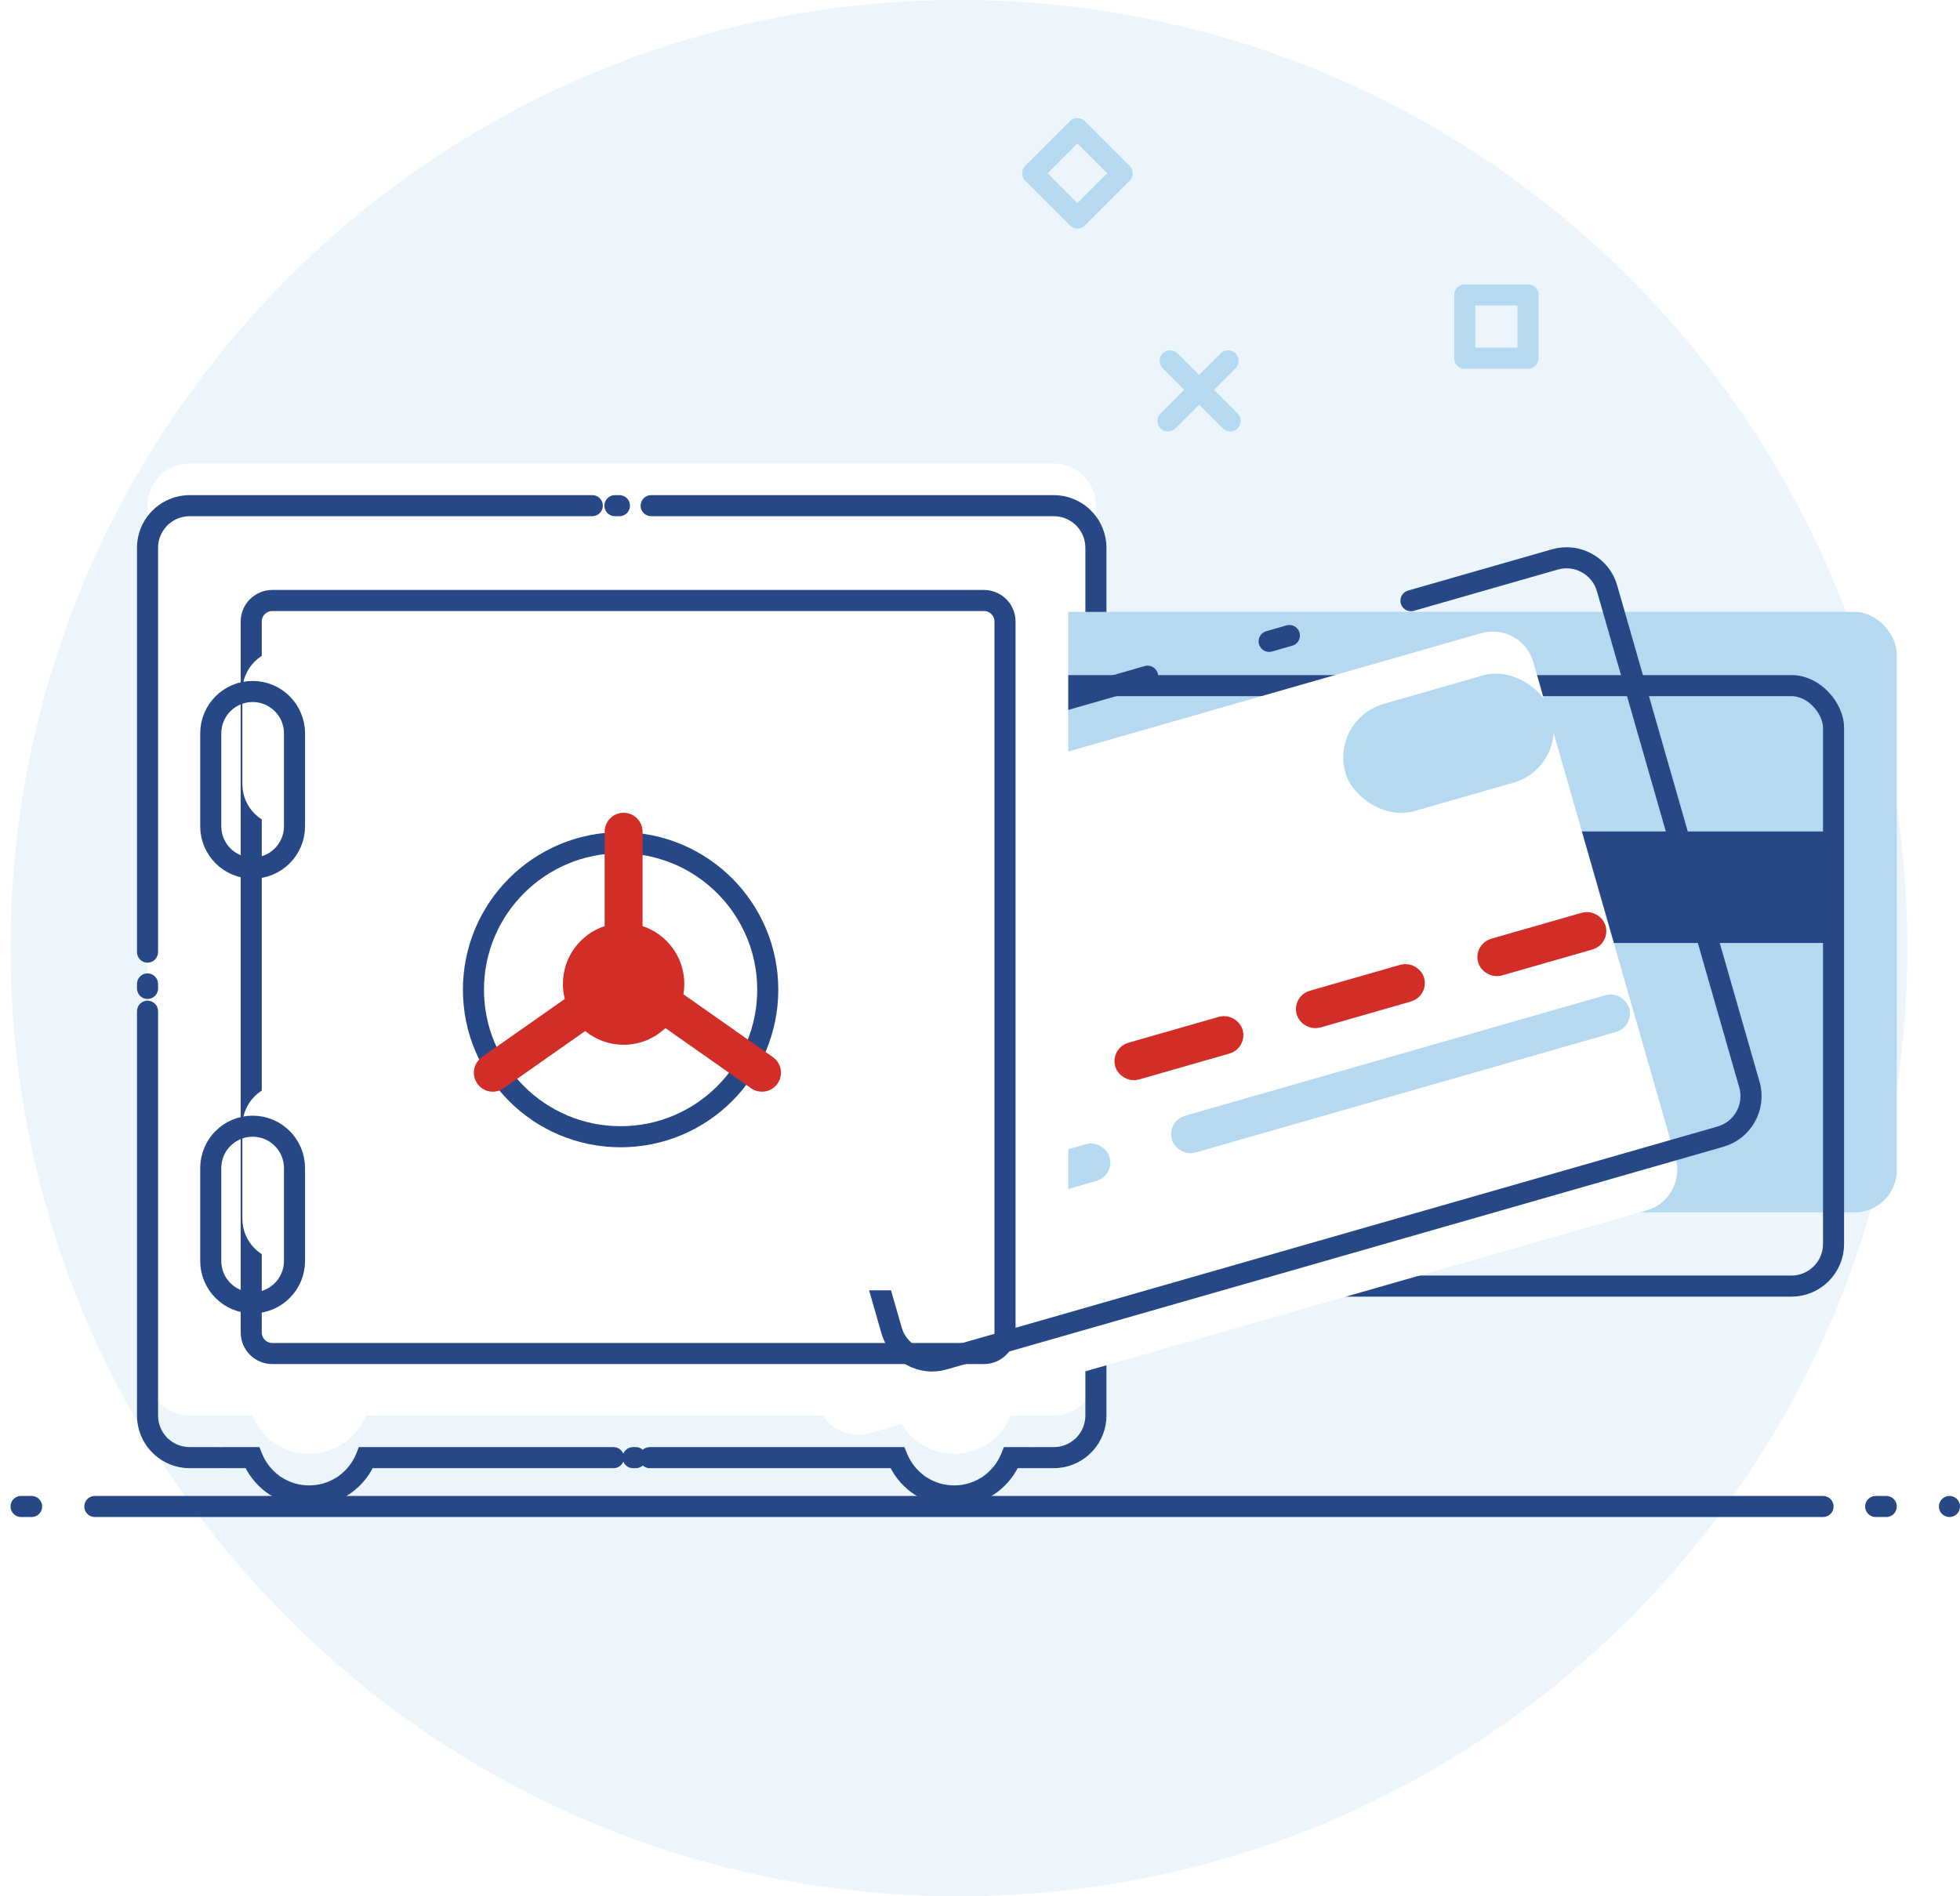 <svg width="186" height="180" viewBox="0 0 186 180" fill="none" xmlns="http://www.w3.org/2000/svg">
<path fill-rule="evenodd" clip-rule="evenodd" d="M91 180C140.706 180 181 139.706 181 90C181 40.294 140.706 0 91 0C41.294 0 1 40.294 1 90C1 139.706 41.294 180 91 180Z" fill="#ECF5FB"/>
<rect x="139" y="28" width="6" height="6" stroke="#B5D9F1" stroke-width="2" stroke-linecap="round" stroke-linejoin="round"/>
<rect x="98" y="16.45" width="6" height="6" transform="rotate(-45 98 16.45)" stroke="#B5D9F1" stroke-width="2" stroke-linecap="round" stroke-linejoin="round"/>
<path d="M111.043 34.25L116.744 39.951" stroke="#B5D9F1" stroke-width="2" stroke-linecap="round" stroke-linejoin="round"/>
<path d="M116.543 34.25L110.842 39.951" stroke="#B5D9F1" stroke-width="2" stroke-linecap="round" stroke-linejoin="round"/>
<path d="M2 143H185" stroke="#264887" stroke-width="2" stroke-linecap="round" stroke-dasharray="1 6 164 5"/>
<g filter="url(#filter0_i)">
<path fill-rule="evenodd" clip-rule="evenodd" d="M14 52C14 49.791 15.791 48 18 48H100C102.209 48 104 49.791 104 52V134.363C104 136.572 102.209 138.363 100 138.363H95.943C95.081 140.495 92.99 142 90.548 142C88.106 142 86.016 140.495 85.153 138.363H34.732C33.869 140.495 31.779 142 29.337 142C26.895 142 24.805 140.495 23.942 138.363H18C15.791 138.363 14 136.572 14 134.363V52Z" fill="white"/>
</g>
<path d="M95.943 138.363V137.363H95.269L95.016 137.988L95.943 138.363ZM85.153 138.363L86.081 137.988L85.828 137.363H85.153V138.363ZM34.732 138.363V137.363H34.057L33.805 137.988L34.732 138.363ZM23.942 138.363L24.869 137.988L24.616 137.363H23.942V138.363ZM14.658 48.281C14.248 48.65 14.214 49.282 14.583 49.693C14.952 50.104 15.585 50.137 15.995 49.768L14.658 48.281ZM15.87 49.887C16.259 49.495 16.256 48.862 15.864 48.473C15.472 48.084 14.839 48.087 14.45 48.479L15.87 49.887ZM14.421 48.508C14.036 48.904 14.043 49.537 14.438 49.922C14.834 50.308 15.467 50.3 15.853 49.905L14.421 48.508ZM15.768 49.995C16.137 49.585 16.104 48.952 15.693 48.583C15.282 48.214 14.65 48.248 14.281 48.658L15.768 49.995ZM13 90.378C13 90.931 13.448 91.378 14 91.378C14.552 91.378 15 90.931 15 90.378H13ZM15 93.397C15 92.845 14.552 92.397 14 92.397C13.448 92.397 13 92.845 13 93.397H15ZM13 93.828C13 94.38 13.448 94.828 14 94.828C14.552 94.828 15 94.38 15 93.828H13ZM15 95.984C15 95.432 14.552 94.984 14 94.984C13.448 94.984 13 95.432 13 95.984H15ZM14.281 137.704C14.65 138.115 15.282 138.149 15.693 137.78C16.104 137.41 16.137 136.778 15.768 136.367L14.281 137.704ZM15.887 136.493C15.495 136.104 14.862 136.106 14.473 136.498C14.084 136.891 14.087 137.524 14.479 137.913L15.887 136.493ZM14.508 137.941C14.904 138.327 15.537 138.319 15.922 137.924C16.308 137.529 16.3 136.896 15.905 136.51L14.508 137.941ZM15.995 136.594C15.585 136.225 14.952 136.259 14.583 136.67C14.214 137.08 14.248 137.713 14.658 138.082L15.995 136.594ZM20.769 139.363C21.321 139.363 21.769 138.915 21.769 138.363C21.769 137.81 21.321 137.363 20.769 137.363V139.363ZM20.987 137.363C20.434 137.363 19.987 137.81 19.987 138.363C19.987 138.915 20.434 139.363 20.987 139.363V137.363ZM21.018 139.363C21.57 139.363 22.018 138.915 22.018 138.363C22.018 137.81 21.57 137.363 21.018 137.363V139.363ZM21.173 137.363C20.621 137.363 20.173 137.81 20.173 138.363C20.173 138.915 20.621 139.363 21.173 139.363V137.363ZM25.299 141.676C25.744 142.003 26.37 141.908 26.697 141.463C27.025 141.019 26.93 140.393 26.485 140.065L25.299 141.676ZM26.656 140.186C26.198 139.878 25.576 140 25.269 140.459C24.961 140.917 25.083 141.539 25.541 141.846L26.656 140.186ZM25.577 141.87C26.037 142.175 26.658 142.049 26.963 141.588C27.268 141.128 27.142 140.507 26.681 140.202L25.577 141.87ZM26.807 140.283C26.338 139.993 25.721 140.138 25.431 140.608C25.14 141.077 25.285 141.694 25.755 141.984L26.807 140.283ZM32.919 141.984C33.389 141.694 33.534 141.077 33.243 140.608C32.953 140.138 32.336 139.993 31.867 140.283L32.919 141.984ZM32.042 140.169C31.586 140.48 31.468 141.102 31.778 141.558C32.089 142.015 32.711 142.133 33.167 141.823L32.042 140.169ZM33.202 141.799C33.657 141.485 33.772 140.863 33.458 140.408C33.145 139.953 32.522 139.839 32.067 140.152L33.202 141.799ZM32.189 140.065C31.744 140.393 31.649 141.019 31.977 141.463C32.304 141.908 32.93 142.003 33.375 141.676L32.189 140.065ZM58.227 139.363C58.779 139.363 59.227 138.915 59.227 138.363C59.227 137.81 58.779 137.363 58.227 137.363V139.363ZM60.075 137.363C59.522 137.363 59.075 137.81 59.075 138.363C59.075 138.915 59.522 139.363 60.075 139.363V137.363ZM60.339 139.363C60.891 139.363 61.339 138.915 61.339 138.363C61.339 137.81 60.891 137.363 60.339 137.363V139.363ZM61.658 137.363C61.106 137.363 60.658 137.81 60.658 138.363C60.658 138.915 61.106 139.363 61.658 139.363V137.363ZM86.51 141.676C86.955 142.003 87.581 141.908 87.909 141.463C88.236 141.019 88.141 140.393 87.696 140.065L86.51 141.676ZM87.868 140.186C87.409 139.878 86.788 140 86.48 140.459C86.172 140.917 86.294 141.539 86.753 141.846L87.868 140.186ZM86.788 141.87C87.249 142.175 87.869 142.049 88.174 141.588C88.479 141.128 88.353 140.507 87.892 140.202L86.788 141.87ZM88.019 140.283C87.549 139.993 86.933 140.138 86.642 140.608C86.352 141.077 86.497 141.694 86.966 141.984L88.019 140.283ZM94.13 141.984C94.6 141.694 94.745 141.077 94.454 140.608C94.164 140.138 93.548 139.993 93.078 140.283L94.13 141.984ZM93.254 140.169C92.797 140.48 92.679 141.102 92.99 141.558C93.3 142.015 93.922 142.133 94.379 141.823L93.254 140.169ZM94.414 141.799C94.868 141.485 94.983 140.863 94.669 140.408C94.356 139.953 93.733 139.839 93.278 140.152L94.414 141.799ZM93.4 140.065C92.956 140.393 92.861 141.019 93.188 141.463C93.515 141.908 94.141 142.003 94.586 141.676L93.4 140.065ZM97.834 139.363C98.386 139.363 98.834 138.915 98.834 138.363C98.834 137.81 98.386 137.363 97.834 137.363V139.363ZM97.982 137.363C97.43 137.363 96.982 137.81 96.982 138.363C96.982 138.915 97.43 139.363 97.982 139.363V137.363ZM98.003 139.363C98.556 139.363 99.003 138.915 99.003 138.363C99.003 137.81 98.556 137.363 98.003 137.363V139.363ZM98.11 137.363C97.557 137.363 97.11 137.81 97.11 138.363C97.11 138.915 97.557 139.363 98.11 139.363V137.363ZM103.342 138.082C103.753 137.713 103.786 137.08 103.417 136.67C103.048 136.259 102.415 136.225 102.005 136.594L103.342 138.082ZM102.13 136.475C101.741 136.867 101.744 137.5 102.136 137.889C102.528 138.278 103.161 138.276 103.55 137.884L102.13 136.475ZM103.579 137.854C103.965 137.459 103.957 136.826 103.561 136.44C103.166 136.054 102.533 136.062 102.147 136.458L103.579 137.854ZM102.232 136.367C101.863 136.778 101.896 137.41 102.307 137.78C102.718 138.149 103.35 138.115 103.719 137.704L102.232 136.367ZM105 95.984C105 95.432 104.552 94.984 104 94.984C103.448 94.984 103 95.432 103 95.984H105ZM103 92.966C103 93.518 103.448 93.966 104 93.966C104.552 93.966 105 93.518 105 92.966H103ZM105 92.534C105 91.982 104.552 91.534 104 91.534C103.448 91.534 103 91.982 103 92.534H105ZM103 90.378C103 90.931 103.448 91.378 104 91.378C104.552 91.378 105 90.931 105 90.378H103ZM103.719 48.658C103.35 48.248 102.718 48.214 102.307 48.583C101.896 48.952 101.863 49.585 102.232 49.995L103.719 48.658ZM102.113 49.87C102.505 50.259 103.138 50.256 103.527 49.864C103.916 49.472 103.913 48.839 103.521 48.45L102.113 49.87ZM103.492 48.421C103.096 48.035 102.463 48.043 102.078 48.438C101.692 48.834 101.7 49.467 102.095 49.853L103.492 48.421ZM102.005 49.768C102.415 50.137 103.048 50.104 103.417 49.693C103.786 49.282 103.753 48.65 103.342 48.281L102.005 49.768ZM61.791 47C61.238 47 60.791 47.448 60.791 48C60.791 48.552 61.238 49 61.791 49V47ZM58.785 49C59.338 49 59.785 48.552 59.785 48C59.785 47.448 59.338 47 58.785 47V49ZM58.356 47C57.804 47 57.356 47.448 57.356 48C57.356 48.552 57.804 49 58.356 49V47ZM56.209 49C56.762 49 57.209 48.552 57.209 48C57.209 47.448 56.762 47 56.209 47V49ZM18 47C16.716 47 15.543 47.485 14.658 48.281L15.995 49.768C16.527 49.29 17.229 49 18 49V47ZM14.45 48.479C14.44 48.489 14.431 48.498 14.421 48.508L15.853 49.905C15.858 49.899 15.864 49.893 15.87 49.887L14.45 48.479ZM14.281 48.658C13.485 49.543 13 50.716 13 52H15C15 51.229 15.29 50.527 15.768 49.995L14.281 48.658ZM13 52V90.378H15V52H13ZM13 93.397V93.828H15V93.397H13ZM13 95.984V134.363H15V95.984H13ZM13 134.363C13 135.647 13.485 136.82 14.281 137.704L15.768 136.367C15.29 135.835 15 135.134 15 134.363H13ZM14.479 137.913C14.489 137.922 14.498 137.932 14.508 137.941L15.905 136.51C15.899 136.504 15.893 136.498 15.887 136.493L14.479 137.913ZM14.658 138.082C15.543 138.877 16.716 139.363 18 139.363V137.363C17.229 137.363 16.527 137.073 15.995 136.594L14.658 138.082ZM18 139.363H20.769V137.363H18V139.363ZM20.987 139.363H21.018V137.363H20.987V139.363ZM21.173 139.363H23.942V137.363H21.173V139.363ZM23.015 138.737C23.492 139.918 24.29 140.933 25.299 141.676L26.485 140.065C25.77 139.539 25.206 138.82 24.869 137.988L23.015 138.737ZM25.541 141.846C25.553 141.854 25.565 141.862 25.577 141.87L26.681 140.202C26.673 140.197 26.665 140.191 26.656 140.186L25.541 141.846ZM25.755 141.984C26.797 142.628 28.025 143 29.337 143V141C28.407 141 27.542 140.738 26.807 140.283L25.755 141.984ZM29.337 143C30.649 143 31.877 142.628 32.919 141.984L31.867 140.283C31.132 140.738 30.267 141 29.337 141V143ZM33.167 141.823C33.179 141.815 33.191 141.807 33.202 141.799L32.067 140.152C32.059 140.158 32.051 140.163 32.042 140.169L33.167 141.823ZM33.375 141.676C34.384 140.933 35.181 139.918 35.659 138.737L33.805 137.988C33.468 138.82 32.904 139.539 32.189 140.065L33.375 141.676ZM34.732 139.363H58.227V137.363H34.732V139.363ZM60.075 139.363H60.339V137.363H60.075V139.363ZM61.658 139.363H85.153V137.363H61.658V139.363ZM84.226 138.737C84.704 139.918 85.501 140.933 86.51 141.676L87.696 140.065C86.981 139.539 86.417 138.82 86.081 137.988L84.226 138.737ZM86.753 141.846C86.765 141.854 86.776 141.862 86.788 141.87L87.892 140.202C87.884 140.197 87.876 140.191 87.868 140.186L86.753 141.846ZM86.966 141.984C88.008 142.628 89.236 143 90.548 143V141C89.618 141 88.753 140.738 88.019 140.283L86.966 141.984ZM90.548 143C91.86 143 93.089 142.628 94.13 141.984L93.078 140.283C92.344 140.738 91.478 141 90.548 141V143ZM94.379 141.823C94.391 141.815 94.402 141.807 94.414 141.799L93.278 140.152C93.27 140.158 93.262 140.163 93.254 140.169L94.379 141.823ZM94.586 141.676C95.595 140.933 96.393 139.918 96.87 138.737L95.016 137.988C94.679 138.82 94.115 139.539 93.4 140.065L94.586 141.676ZM95.943 139.363H97.834V137.363H95.943V139.363ZM97.982 139.363H98.003V137.363H97.982V139.363ZM98.11 139.363H100V137.363H98.11V139.363ZM100 139.363C101.284 139.363 102.457 138.877 103.342 138.082L102.005 136.594C101.473 137.073 100.771 137.363 100 137.363V139.363ZM103.55 137.884C103.56 137.874 103.569 137.864 103.579 137.854L102.147 136.458C102.142 136.463 102.136 136.469 102.13 136.475L103.55 137.884ZM103.719 137.704C104.515 136.82 105 135.647 105 134.363H103C103 135.134 102.71 135.835 102.232 136.367L103.719 137.704ZM105 134.363V95.984H103V134.363H105ZM105 92.966V92.534H103V92.966H105ZM105 90.378V52H103V90.378H105ZM105 52C105 50.716 104.515 49.543 103.719 48.658L102.232 49.995C102.71 50.527 103 51.229 103 52H105ZM103.521 48.45C103.511 48.44 103.502 48.431 103.492 48.421L102.095 49.853C102.101 49.858 102.107 49.864 102.113 49.87L103.521 48.45ZM103.342 48.281C102.457 47.485 101.284 47 100 47V49C100.771 49 101.473 49.29 102.005 49.768L103.342 48.281ZM100 47H61.791V49H100V47ZM58.785 47H58.356V49H58.785V47ZM56.209 47H18V49H56.209V47Z" fill="#264887"/>
<g filter="url(#filter1_i)">
<rect x="89.315" y="65.081" width="84.685" height="56.999" rx="4" fill="#B5D9F1"/>
</g>
<rect x="89.315" y="65.081" width="84.685" height="56.999" rx="4" stroke="#264887" stroke-width="2"/>
<rect x="89.315" y="78.924" width="84.685" height="10.586" fill="#264887"/>
<g filter="url(#filter2_d)">
<g filter="url(#filter3_i)">
<path d="M162.013 98.946C162.622 101.07 161.394 103.285 159.27 103.894L122.413 114.462L85.556 125.031C83.433 125.64 81.218 124.412 80.609 122.289L67.103 75.187C66.494 73.064 67.722 70.849 69.845 70.24L143.559 49.102C145.683 48.494 147.898 49.721 148.507 51.845L162.013 98.946Z" fill="white"/>
</g>
<path d="M162.013 98.946C162.622 101.07 161.394 103.285 159.27 103.894L122.413 114.462L85.556 125.031C83.433 125.64 81.218 124.412 80.609 122.289L67.103 75.187C66.494 73.064 67.722 70.849 69.845 70.24L143.559 49.102C145.683 48.494 147.898 49.721 148.507 51.845L162.013 98.946Z" stroke="#264887" stroke-width="2" stroke-linecap="round" stroke-dasharray="181 12 2 12"/>
<rect x="122.222" y="64.273" width="20.357" height="10.586" rx="5.293" transform="rotate(-16 122.222 64.273)" fill="#B5D9F1"/>
<rect x="107.942" y="103.098" width="43.157" height="1.629" rx="0.814" transform="rotate(-16 107.942 103.098)" fill="#B5D9F1" stroke="#B5D9F1" stroke-width="2"/>
<rect x="85.346" y="101.106" width="10.586" height="1.629" rx="0.814" transform="rotate(-16 85.346 101.106)" stroke="#D22D27" stroke-width="2"/>
<rect x="102.566" y="96.169" width="10.586" height="1.629" rx="0.814" transform="rotate(-16 102.566 96.169)" stroke="#D22D27" stroke-width="2"/>
<rect x="119.787" y="91.231" width="10.586" height="1.629" rx="0.814" transform="rotate(-16 119.787 91.231)" stroke="#D22D27" stroke-width="2"/>
<rect x="137.007" y="86.293" width="10.586" height="1.629" rx="0.814" transform="rotate(-16 137.007 86.293)" stroke="#D22D27" stroke-width="2"/>
<rect x="87.591" y="108.934" width="13.028" height="1.629" rx="0.814" transform="rotate(-16 87.591 108.934)" fill="#B5D9F1" stroke="#B5D9F1" stroke-width="2"/>
</g>
<g filter="url(#filter4_i)">
<path fill-rule="evenodd" clip-rule="evenodd" d="M23.841 59C23.841 57.895 24.737 57 25.841 57H93.374C94.479 57 95.374 57.895 95.374 59V126.481C95.374 127.586 94.479 128.481 93.374 128.481H25.841C24.737 128.481 23.841 127.586 23.841 126.481V59Z" fill="white"/>
</g>
<path fill-rule="evenodd" clip-rule="evenodd" d="M23.841 59C23.841 57.895 24.737 57 25.841 57H93.374C94.479 57 95.374 57.895 95.374 59V126.481C95.374 127.586 94.479 128.481 93.374 128.481H25.841C24.737 128.481 23.841 127.586 23.841 126.481V59Z" stroke="#264887" stroke-width="2" stroke-linecap="round" stroke-linejoin="round"/>
<g filter="url(#filter5_i)">
<path fill-rule="evenodd" clip-rule="evenodd" d="M20 69.611C20 67.416 21.779 65.637 23.974 65.637V65.637C26.169 65.637 27.948 67.416 27.948 69.611V78.43C27.948 80.625 26.169 82.404 23.974 82.404V82.404C21.779 82.404 20 80.625 20 78.43V69.611Z" fill="white"/>
</g>
<path fill-rule="evenodd" clip-rule="evenodd" d="M20 69.611C20 67.416 21.779 65.637 23.974 65.637V65.637C26.169 65.637 27.948 67.416 27.948 69.611V78.43C27.948 80.625 26.169 82.404 23.974 82.404V82.404C21.779 82.404 20 80.625 20 78.43V69.611Z" stroke="#264887" stroke-width="2" stroke-linecap="round" stroke-linejoin="round"/>
<g filter="url(#filter6_i)">
<path fill-rule="evenodd" clip-rule="evenodd" d="M20 110.876C20 108.681 21.779 106.902 23.974 106.902V106.902C26.169 106.902 27.948 108.681 27.948 110.876V119.695C27.948 121.89 26.169 123.669 23.974 123.669V123.669C21.779 123.669 20 121.89 20 119.695V110.876Z" fill="white"/>
</g>
<path fill-rule="evenodd" clip-rule="evenodd" d="M20 110.876C20 108.681 21.779 106.902 23.974 106.902V106.902C26.169 106.902 27.948 108.681 27.948 110.876V119.695C27.948 121.89 26.169 123.669 23.974 123.669V123.669C21.779 123.669 20 121.89 20 119.695V110.876Z" stroke="#264887" stroke-width="2" stroke-linecap="round" stroke-linejoin="round"/>
<path d="M58.894 107.902C66.605 107.902 72.858 101.654 72.858 93.946C72.858 86.238 66.605 79.991 58.894 79.991C51.182 79.991 44.929 86.238 44.929 93.946C44.929 101.654 51.182 107.902 58.894 107.902Z" stroke="#264887" stroke-width="2"/>
<path fill-rule="evenodd" clip-rule="evenodd" d="M60.979 78.964C60.979 77.957 60.174 77.153 59.179 77.153C58.179 77.153 57.38 77.964 57.38 78.964V87.909C55.08 88.666 53.42 90.837 53.42 93.397C53.42 93.889 53.481 94.367 53.597 94.823L45.739 100.341C44.923 100.914 44.724 102.04 45.294 102.857C45.868 103.679 46.988 103.871 47.804 103.298L55.535 97.869C56.528 98.684 57.797 99.172 59.179 99.172C60.715 99.172 62.11 98.57 63.143 97.587L71.275 103.298C72.091 103.871 73.215 103.673 73.785 102.857C74.359 102.035 74.156 100.914 73.34 100.341L64.855 94.383C64.91 94.063 64.939 93.733 64.939 93.397C64.939 90.837 63.279 88.666 60.979 87.909V78.964Z" fill="#D22D27"/>
<defs>
<filter id="filter0_i" x="13" y="47" width="92" height="96" filterUnits="userSpaceOnUse" color-interpolation-filters="sRGB">
<feFlood flood-opacity="0" result="BackgroundImageFix"/>
<feBlend mode="normal" in="SourceGraphic" in2="BackgroundImageFix" result="shape"/>
<feColorMatrix in="SourceAlpha" type="matrix" values="0 0 0 0 0 0 0 0 0 0 0 0 0 0 0 0 0 0 127 0" result="hardAlpha"/>
<feOffset dy="-4"/>
<feComposite in2="hardAlpha" operator="arithmetic" k2="-1" k3="1"/>
<feColorMatrix type="matrix" values="0 0 0 0 0.761 0 0 0 0 0.878 0 0 0 0 0.957 0 0 0 1 0"/>
<feBlend mode="normal" in2="shape" result="effect1_innerShadow"/>
</filter>
<filter id="filter1_i" x="88.315" y="64.081" width="86.685" height="58.999" filterUnits="userSpaceOnUse" color-interpolation-filters="sRGB">
<feFlood flood-opacity="0" result="BackgroundImageFix"/>
<feBlend mode="normal" in="SourceGraphic" in2="BackgroundImageFix" result="shape"/>
<feColorMatrix in="SourceAlpha" type="matrix" values="0 0 0 0 0 0 0 0 0 0 0 0 0 0 0 0 0 0 127 0" result="hardAlpha"/>
<feOffset dx="6" dy="-7"/>
<feComposite in2="hardAlpha" operator="arithmetic" k2="-1" k3="1"/>
<feColorMatrix type="matrix" values="0 0 0 0 0.424 0 0 0 0 0.706 0 0 0 0 0.894 0 0 0 1 0"/>
<feBlend mode="normal" in2="shape" result="effect1_innerShadow"/>
</filter>
<filter id="filter2_d" x="64.763" y="46.763" width="103.589" height="84.608" filterUnits="userSpaceOnUse" color-interpolation-filters="sRGB">
<feFlood flood-opacity="0" result="BackgroundImageFix"/>
<feColorMatrix in="SourceAlpha" type="matrix" values="0 0 0 0 0 0 0 0 0 0 0 0 0 0 0 0 0 0 127 0"/>
<feOffset dx="4" dy="4"/>
<feColorMatrix type="matrix" values="0 0 0 0 0 0 0 0 0 0 0 0 0 0 0 0 0 0 0.1 0"/>
<feBlend mode="normal" in2="BackgroundImageFix" result="effect1_dropShadow"/>
<feBlend mode="normal" in="SourceGraphic" in2="effect1_dropShadow" result="shape"/>
</filter>
<filter id="filter3_i" x="64.763" y="46.763" width="99.589" height="80.608" filterUnits="userSpaceOnUse" color-interpolation-filters="sRGB">
<feFlood flood-opacity="0" result="BackgroundImageFix"/>
<feBlend mode="normal" in="SourceGraphic" in2="BackgroundImageFix" result="shape"/>
<feColorMatrix in="SourceAlpha" type="matrix" values="0 0 0 0 0 0 0 0 0 0 0 0 0 0 0 0 0 0 127 0" result="hardAlpha"/>
<feOffset dx="-7" dy="7"/>
<feComposite in2="hardAlpha" operator="arithmetic" k2="-1" k3="1"/>
<feColorMatrix type="matrix" values="0 0 0 0 0.71 0 0 0 0 0.851 0 0 0 0 0.945 0 0 0 1 0"/>
<feBlend mode="normal" in2="shape" result="effect1_innerShadow"/>
</filter>
<filter id="filter4_i" x="22.841" y="56" width="73.533" height="73.481" filterUnits="userSpaceOnUse" color-interpolation-filters="sRGB">
<feFlood flood-opacity="0" result="BackgroundImageFix"/>
<feBlend mode="normal" in="SourceGraphic" in2="BackgroundImageFix" result="shape"/>
<feColorMatrix in="SourceAlpha" type="matrix" values="0 0 0 0 0 0 0 0 0 0 0 0 0 0 0 0 0 0 127 0" result="hardAlpha"/>
<feOffset dx="6" dy="-6"/>
<feComposite in2="hardAlpha" operator="arithmetic" k2="-1" k3="1"/>
<feColorMatrix type="matrix" values="0 0 0 0 0.71 0 0 0 0 0.851 0 0 0 0 0.945 0 0 0 1 0"/>
<feBlend mode="normal" in2="shape" result="effect1_innerShadow"/>
</filter>
<filter id="filter5_i" x="19" y="64.637" width="9.948" height="18.767" filterUnits="userSpaceOnUse" color-interpolation-filters="sRGB">
<feFlood flood-opacity="0" result="BackgroundImageFix"/>
<feBlend mode="normal" in="SourceGraphic" in2="BackgroundImageFix" result="shape"/>
<feColorMatrix in="SourceAlpha" type="matrix" values="0 0 0 0 0 0 0 0 0 0 0 0 0 0 0 0 0 0 127 0" result="hardAlpha"/>
<feOffset dx="3" dy="-4"/>
<feComposite in2="hardAlpha" operator="arithmetic" k2="-1" k3="1"/>
<feColorMatrix type="matrix" values="0 0 0 0 0.71 0 0 0 0 0.851 0 0 0 0 0.945 0 0 0 1 0"/>
<feBlend mode="normal" in2="shape" result="effect1_innerShadow"/>
</filter>
<filter id="filter6_i" x="19" y="105.902" width="9.948" height="18.767" filterUnits="userSpaceOnUse" color-interpolation-filters="sRGB">
<feFlood flood-opacity="0" result="BackgroundImageFix"/>
<feBlend mode="normal" in="SourceGraphic" in2="BackgroundImageFix" result="shape"/>
<feColorMatrix in="SourceAlpha" type="matrix" values="0 0 0 0 0 0 0 0 0 0 0 0 0 0 0 0 0 0 127 0" result="hardAlpha"/>
<feOffset dx="3" dy="-4"/>
<feComposite in2="hardAlpha" operator="arithmetic" k2="-1" k3="1"/>
<feColorMatrix type="matrix" values="0 0 0 0 0.71 0 0 0 0 0.851 0 0 0 0 0.945 0 0 0 1 0"/>
<feBlend mode="normal" in2="shape" result="effect1_innerShadow"/>
</filter>
</defs>
</svg>
